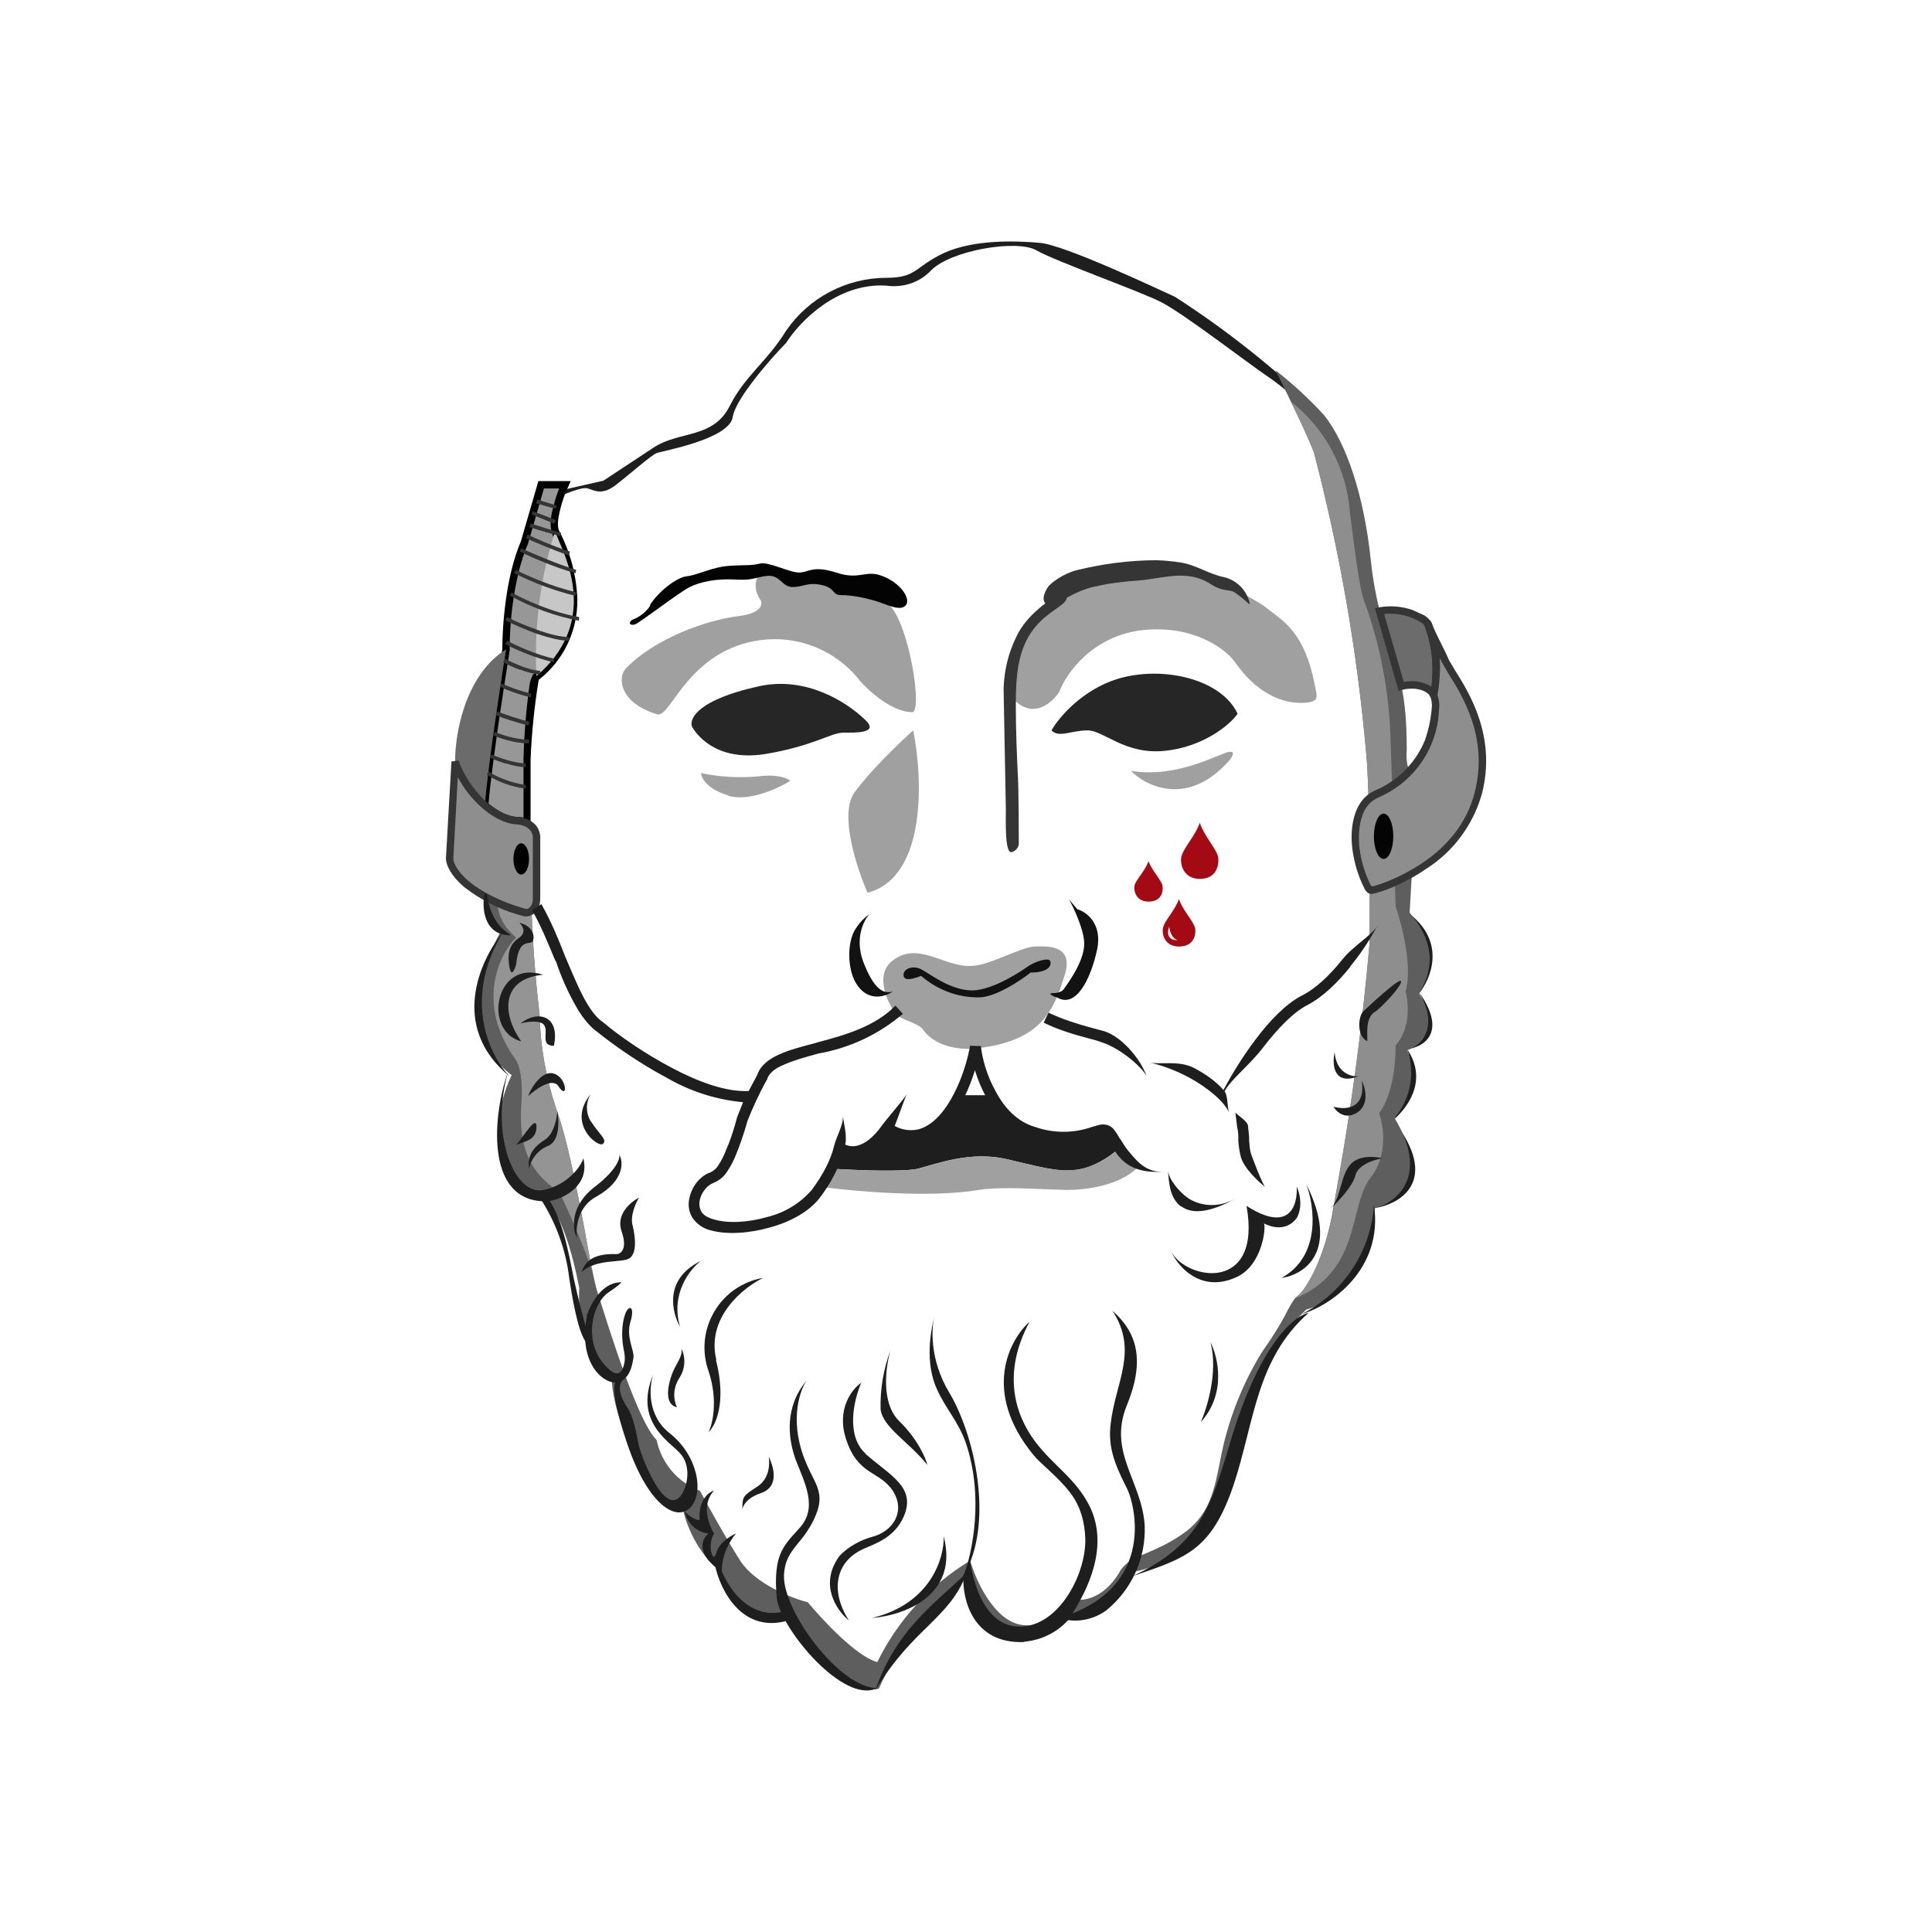<svg width="24" height="24" viewBox="0 0 24 24" fill="none" xmlns="http://www.w3.org/2000/svg">
<rect x="0" y="0" width="24" height="24" fill="#808080" stroke="none"/>
<g clip-path="url(#clip0_328_21455)">
<path d="M24 0H0V24H24V0Z" fill="white"/>
<path d="M6.734 6.048L6.439 8.369L6.181 10.483L6.019 11.171L6.038 11.226C6.038 11.171 6.038 11.12 6.047 11.088L6.065 10.982L6.601 11.213C6.613 11.674 6.647 12.134 6.702 12.592C6.721 12.883 6.744 13.317 6.91 13.774C7.048 14.152 7.164 14.762 7.261 15.274C7.321 15.606 7.376 15.897 7.422 16.059L7.441 16.109C7.579 16.548 7.921 17.66 8.156 17.886C8.179 18.039 8.318 18.371 8.696 18.519C8.788 18.685 9.01 19.095 9.194 19.386C9.379 19.677 9.831 19.848 10.034 19.903C10.214 20.12 10.639 20.577 10.902 20.642C10.976 20.429 11.318 19.88 12.051 19.386C12.12 19.631 12.351 20.139 12.697 20.185C13.044 20.231 13.256 19.986 13.32 19.862C13.427 19.894 13.694 19.875 13.902 19.538C13.921 19.497 13.994 19.4 14.147 19.331L14.239 19.289C14.373 19.234 14.539 19.169 14.742 19.012C15.033 18.791 15.088 18.495 15.157 18.135L15.171 18.071C15.231 17.794 15.416 17.152 15.674 16.797C15.85 16.548 15.942 16.382 15.998 16.271C16.048 16.179 16.076 16.128 16.117 16.096C16.215 16.026 16.459 15.648 16.565 14.988L16.611 14.702C16.773 13.728 16.925 12.809 17.013 11.729C17.013 11.139 17.013 9.832 16.971 9.352C16.861 8.09 16.645 6.84 16.325 5.614C16.247 5.42 16.044 4.996 15.864 4.645L15.739 4.608L14.525 3.713L13.293 3.223L12.753 3.039H12.227L11.71 3.191L11.304 3.473L10.953 3.519L10.588 3.556L10.034 3.851L9.739 4.202L9.37 4.663L9.167 4.959L9.019 5.236L8.557 5.448L8.207 5.573L7.976 5.697L7.667 5.951L7.344 6.048L7.058 6.094L6.827 6.131L6.734 6.048Z" fill="white"/>
<path d="M15.919 15.875C16.196 15.838 16.648 15.552 16.228 14.712C16.33 14.989 16.413 15.603 15.919 15.875ZM17.622 12.349C17.774 12.165 17.968 11.712 17.511 11.352C17.631 11.509 17.816 11.92 17.622 12.349ZM17.483 13.032C17.677 13.009 17.982 12.838 17.636 12.335C17.733 12.52 17.843 12.921 17.483 13.032ZM17.308 13.914C17.47 13.775 17.747 13.434 17.483 13.037C17.534 13.175 17.548 13.521 17.308 13.914ZM17.077 15.008C17.4 14.957 17.894 14.666 17.308 13.914C17.483 14.191 17.686 14.805 17.077 15.008ZM17.474 9.506C17.64 9.935 17.58 10.582 17.53 10.854H17.474C17.474 10.586 17.465 9.968 17.41 9.631C17.34 9.215 17.363 9.003 17.308 8.625C17.267 8.32 17.068 7.563 16.971 7.226C16.934 6.949 16.833 6.289 16.699 5.842C16.537 5.278 15.96 4.817 15.73 4.665C15.499 4.508 14.7 3.894 14.428 3.755C14.16 3.617 13.117 3.248 12.873 3.109C12.633 2.971 11.806 3.109 11.562 3.363C11.368 3.566 11.114 3.566 11.008 3.548C10.39 3.511 9.924 4.009 9.767 4.258C9.559 4.471 9.134 4.96 9.102 5.182C9.056 5.458 8.225 5.602 8.156 5.629C8.087 5.657 7.833 5.883 7.653 6.022C7.477 6.16 7.385 6.091 7.302 6.068C7.237 6.04 6.988 6.146 6.868 6.206L6.767 6.137L7.496 5.971L8.119 5.56C8.442 5.348 8.857 5.454 9.065 5.043C9.259 4.66 9.517 4.508 9.767 4.106C9.906 3.904 10.092 3.739 10.309 3.625C10.526 3.511 10.768 3.451 11.013 3.451C11.391 3.451 11.364 3.312 11.728 3.142C12.097 2.975 12.605 2.989 12.919 3.017C13.228 3.045 14.35 3.575 14.594 3.686C15.257 4.112 15.874 4.606 16.436 5.158C16.717 5.505 16.934 6.165 17.017 6.949C17.096 7.734 17.326 8.14 17.41 8.574C17.488 9.008 17.451 9.483 17.474 9.511V9.506Z" fill="#1E1E1E"/>
<path d="M11.469 12.796C11.654 13.041 12.014 13.045 12.171 13.018C12.942 12.921 13.094 12.542 13.223 12.122C13.361 11.707 12.955 11.758 12.845 11.758C12.669 11.771 12.277 11.998 12.074 11.998C11.737 12.025 11.4 11.675 11.077 11.942C10.892 12.09 10.994 12.381 11.077 12.515C11.109 12.671 11.382 12.681 11.469 12.792V12.796Z" fill="#A0A0A0"/>
<path d="M6.024 10.005C6.056 9.511 6.287 8.066 6.287 8.066C6.287 7.808 6.324 7.185 6.518 6.737L6.721 6.022H7.021C6.961 6.146 6.855 6.437 6.896 6.594L6.942 6.714C7.081 7.037 7.404 7.785 6.652 8.412C6.629 8.472 6.569 8.754 6.545 9.437V10.222C6.502 10.203 6.455 10.194 6.407 10.194C6.263 10.173 6.128 10.107 6.024 10.005Z" fill="#979797"/>
<path d="M6.688 5.976H7.089L7.061 6.041C7.029 6.101 6.992 6.202 6.964 6.308C6.937 6.415 6.918 6.516 6.941 6.585C7.083 6.852 7.162 7.147 7.172 7.448C7.174 7.64 7.132 7.83 7.049 8.003C6.966 8.176 6.844 8.327 6.692 8.445C6.638 8.774 6.604 9.105 6.591 9.438V10.301L6.526 10.268C6.488 10.251 6.447 10.242 6.406 10.241C6.249 10.219 6.104 10.148 5.991 10.037L5.972 10.024V10.001C6.024 9.428 6.101 8.859 6.203 8.293L6.231 8.122L6.24 8.062C6.24 7.799 6.277 7.176 6.471 6.724L6.688 5.976ZM6.286 8.067L6.332 8.071L6.323 8.136C6.285 8.376 6.248 8.616 6.212 8.856C6.152 9.271 6.088 9.733 6.069 9.982C6.189 10.084 6.314 10.139 6.411 10.148C6.443 10.148 6.471 10.148 6.503 10.158V9.438C6.51 9.121 6.537 8.805 6.581 8.491C6.591 8.445 6.604 8.413 6.614 8.399V8.385L6.623 8.381C6.767 8.272 6.885 8.131 6.965 7.969C7.045 7.808 7.086 7.629 7.084 7.448C7.08 7.153 6.969 6.895 6.9 6.733V6.728C6.877 6.682 6.858 6.636 6.854 6.608C6.826 6.516 6.844 6.396 6.877 6.285C6.895 6.207 6.923 6.128 6.946 6.068H6.757L6.558 6.756C6.369 7.195 6.328 7.808 6.332 8.067V8.076L6.286 8.071V8.067Z" fill="black"/>
<path d="M5.654 9.46C5.65 9.137 5.77 8.389 6.287 8.066C6.287 8.066 6.056 9.511 6.024 10.005C6.153 10.115 6.291 10.189 6.411 10.189C6.467 10.194 6.508 10.208 6.545 10.226V9.437V10.249C6.328 10.245 5.848 10.078 5.654 9.464V9.46Z" fill="#6B6B6B"/>
<path d="M6.047 11.089C6.024 11.2 6.024 11.458 6.208 11.592C5.992 11.989 5.719 12.893 6.356 13.355C6.167 13.752 5.973 14.61 6.707 14.878C6.799 14.878 7.021 15.104 7.196 15.999C7.178 16.267 7.233 16.867 7.602 17.149C7.602 17.324 7.699 17.832 8.101 18.45C8.156 18.538 8.308 18.713 8.479 18.713C8.498 18.866 8.627 19.239 8.899 19.475C9.038 19.807 9.148 20.172 9.748 20.112C9.832 20.19 9.91 20.287 9.993 20.389C10.233 20.689 10.501 21.021 10.916 20.98C11.004 20.776 11.253 20.315 11.521 20.112C11.793 19.913 11.959 19.65 12.01 19.539C12.028 19.756 12.148 20.209 12.471 20.31C12.794 20.412 13.108 20.218 13.224 20.112C13.413 20.14 13.838 20.056 14.008 19.539C14.283 19.496 14.543 19.39 14.77 19.23C15.121 18.977 15.185 18.713 15.287 18.316L15.388 17.929C15.462 17.573 15.73 16.733 16.228 16.267C16.45 16.221 16.93 15.912 17.082 15.007C17.345 14.938 17.765 14.615 17.322 13.886C17.433 13.77 17.618 13.438 17.484 13.046C17.641 12.99 17.885 12.769 17.636 12.349C17.627 12.349 17.636 12.33 17.65 12.303C17.715 12.183 17.922 11.809 17.511 11.338L17.539 10.849C17.585 10.576 17.65 9.93 17.484 9.506C17.472 9.443 17.469 9.38 17.475 9.316C17.475 9.132 17.47 8.841 17.419 8.569C17.383 8.403 17.337 8.24 17.281 8.08C17.188 7.784 17.078 7.438 17.027 6.944C16.944 6.16 16.727 5.504 16.445 5.153C16.26 4.953 16.06 4.768 15.845 4.6C16.025 4.96 16.242 5.412 16.321 5.615C16.642 6.841 16.86 8.091 16.971 9.353C17.018 9.833 17.018 11.139 17.013 11.73C16.917 12.825 16.768 13.914 16.565 14.993C16.459 15.649 16.215 16.027 16.118 16.101C16.076 16.129 16.049 16.184 15.998 16.272C15.942 16.387 15.85 16.549 15.675 16.798C15.422 17.21 15.247 17.666 15.158 18.141C15.088 18.496 15.033 18.787 14.742 19.018C14.539 19.17 14.373 19.235 14.239 19.295C14.208 19.307 14.177 19.319 14.147 19.332C13.995 19.396 13.916 19.498 13.902 19.539C13.695 19.877 13.427 19.895 13.321 19.863C13.256 19.987 13.044 20.232 12.698 20.186C12.351 20.14 12.121 19.632 12.052 19.387C11.554 19.688 11.154 20.125 10.898 20.647C10.639 20.578 10.215 20.121 10.035 19.904C9.832 19.853 9.379 19.673 9.195 19.387C9.01 19.096 8.784 18.686 8.696 18.52C8.56 18.468 8.439 18.383 8.345 18.273C8.251 18.162 8.186 18.029 8.156 17.887C7.925 17.661 7.579 16.549 7.441 16.11L7.422 16.055C7.376 15.898 7.321 15.607 7.261 15.27C7.164 14.763 7.048 14.153 6.91 13.775C6.782 13.394 6.712 12.995 6.702 12.593C6.648 12.135 6.614 11.675 6.601 11.213L6.065 10.983L6.047 11.089Z" fill="#5E5E5E"/>
<path d="M6.895 6.598C6.711 7.18 6.633 7.789 6.664 8.398C7.394 7.775 7.08 7.032 6.941 6.714L6.895 6.598Z" fill="#C7C7C7"/>
<path d="M6.203 11.044C6.157 11.187 6.157 11.441 6.411 11.644C6.199 11.861 5.903 12.47 6.411 13.171C6.443 13.218 6.503 13.384 6.476 13.721C6.452 14.136 6.503 14.519 6.951 14.81C7.043 15.004 7.242 15.452 7.366 15.816C7.329 15.664 7.297 15.479 7.26 15.276C7.163 14.768 7.048 14.155 6.909 13.776C6.781 13.395 6.711 12.997 6.702 12.595C6.647 12.136 6.613 11.676 6.6 11.215L6.203 11.044Z" fill="#949494"/>
<path d="M16.089 16.129C16.643 15.898 16.754 15.459 16.846 15.09C16.892 14.905 16.939 14.739 17.026 14.629C17.243 14.361 17.188 13.982 17.132 13.83C17.308 13.595 17.34 13.17 17.336 12.99C17.529 12.769 17.497 12.45 17.46 12.316C17.552 12.016 17.414 11.486 17.336 11.255C17.322 10.724 17.289 9.547 17.271 9.099C17.248 8.574 17.15 8.055 16.98 7.558C16.916 7.392 16.892 7.346 16.768 6.358C16.748 6.092 16.673 5.833 16.547 5.598C16.422 5.363 16.249 5.156 16.039 4.992C16.159 5.241 16.269 5.481 16.32 5.615C16.642 6.84 16.86 8.091 16.971 9.353C17.017 9.833 17.017 11.139 17.012 11.73C16.924 12.726 16.792 13.718 16.616 14.703L16.569 14.993C16.459 15.649 16.214 16.027 16.117 16.101C16.107 16.109 16.098 16.118 16.089 16.129Z" fill="#8E8E8E"/>
<path d="M17.133 7.592L17.405 8.529C17.484 8.506 17.673 8.482 17.784 8.598L17.811 8.639C17.811 8.639 17.913 8.192 17.742 7.758C17.71 7.675 17.405 7.532 17.133 7.592Z" fill="#6C6C6C"/>
<path fill-rule="evenodd" clip-rule="evenodd" d="M17.194 7.628L17.439 8.473C17.48 8.463 17.531 8.459 17.591 8.463C17.651 8.473 17.725 8.491 17.785 8.533L17.794 8.357C17.8 8.152 17.764 7.948 17.688 7.757C17.635 7.717 17.575 7.686 17.512 7.665C17.42 7.633 17.305 7.614 17.189 7.628H17.194ZM17.859 8.648V8.643C17.864 8.619 17.869 8.594 17.872 8.569C17.909 8.289 17.879 8.005 17.785 7.739C17.777 7.721 17.766 7.706 17.752 7.693C17.736 7.675 17.717 7.66 17.697 7.646L17.545 7.577C17.411 7.531 17.268 7.52 17.129 7.545L17.079 7.554L17.374 8.583L17.42 8.569C17.452 8.56 17.512 8.551 17.582 8.556C17.646 8.565 17.706 8.583 17.752 8.629L17.771 8.657L17.826 8.782L17.859 8.648Z" fill="#353535"/>
<path d="M17.811 8.638C17.871 8.777 17.792 9.072 17.741 9.211C17.695 9.349 17.511 9.677 17.105 9.857C16.606 10.078 16.929 11.057 17.04 11.057C17.225 11.015 18.148 10.697 18.365 9.857C18.544 9.155 18.208 8.62 18.037 8.347C18.009 8.306 17.982 8.263 17.959 8.218L17.922 8.14C17.852 8.001 17.774 7.844 17.741 7.757C17.912 8.191 17.811 8.634 17.811 8.638Z" fill="#8E8E8E"/>
<path d="M17.7 7.777L17.696 7.768L17.765 7.708L17.784 7.74C17.816 7.823 17.894 7.98 17.963 8.118L18 8.201L18.074 8.326C18.245 8.598 18.596 9.148 18.407 9.868C18.297 10.251 18.051 10.582 17.714 10.795C17.433 10.989 17.147 11.086 17.05 11.104H17.04C17.02 11.105 17.001 11.099 16.985 11.086C16.972 11.073 16.962 11.06 16.953 11.044C16.874 10.89 16.823 10.723 16.8 10.55C16.782 10.412 16.787 10.26 16.828 10.126C16.869 9.992 16.948 9.877 17.087 9.817C17.364 9.699 17.585 9.477 17.7 9.198C17.749 9.06 17.778 8.915 17.788 8.769C17.788 8.723 17.779 8.686 17.77 8.658L17.76 8.644L17.765 8.631C17.765 8.631 17.866 8.192 17.7 7.777ZM17.885 8.164C17.899 8.395 17.866 8.58 17.857 8.635C17.871 8.677 17.88 8.723 17.88 8.769L17.866 8.935C17.837 9.147 17.754 9.347 17.624 9.517C17.495 9.686 17.324 9.82 17.128 9.904C17.017 9.951 16.948 10.043 16.916 10.154C16.879 10.269 16.874 10.403 16.888 10.537C16.909 10.696 16.955 10.85 17.026 10.994L17.045 11.012C17.147 10.989 17.405 10.897 17.668 10.721C17.945 10.537 18.217 10.251 18.319 9.844C18.494 9.166 18.166 8.644 17.996 8.372L17.917 8.238L17.88 8.164H17.885Z" fill="#353535"/>
<path d="M17.187 10.67C17.254 10.67 17.308 10.544 17.308 10.388C17.308 10.233 17.254 10.107 17.187 10.107C17.121 10.107 17.067 10.233 17.067 10.388C17.067 10.544 17.121 10.67 17.187 10.67Z" fill="#040404"/>
<path d="M5.584 10.67L5.654 9.465C5.801 9.871 6.152 10.181 6.411 10.194C6.614 10.204 6.664 10.333 6.664 10.402V11.159C6.664 11.302 6.572 11.344 6.531 11.344C5.792 11.127 5.594 10.804 5.584 10.67Z" fill="#8E8E8E"/>
<path d="M5.608 9.46L5.696 9.446C5.765 9.644 5.89 9.815 6.019 9.94C6.158 10.069 6.296 10.138 6.411 10.148C6.527 10.152 6.601 10.194 6.651 10.245C6.698 10.3 6.711 10.36 6.711 10.401V11.158C6.711 11.241 6.688 11.297 6.647 11.338C6.615 11.368 6.574 11.384 6.531 11.384H6.518C6.24 11.316 5.98 11.188 5.756 11.011C5.608 10.881 5.544 10.757 5.539 10.669L5.608 9.46ZM5.687 9.654L5.631 10.669C5.631 10.715 5.678 10.822 5.816 10.941C5.954 11.057 6.176 11.191 6.536 11.292C6.55 11.292 6.568 11.288 6.582 11.269C6.601 11.251 6.619 11.223 6.619 11.158V10.401C6.618 10.367 6.605 10.335 6.582 10.309C6.554 10.277 6.499 10.245 6.407 10.24C6.268 10.231 6.102 10.143 5.959 10.009C5.858 9.917 5.761 9.792 5.687 9.654Z" fill="#353535"/>
<path d="M6.475 10.864C6.529 10.864 6.572 10.777 6.572 10.67C6.572 10.563 6.529 10.476 6.475 10.476C6.422 10.476 6.378 10.563 6.378 10.67C6.378 10.777 6.422 10.864 6.475 10.864Z" fill="black"/>
<path d="M6.904 6.322L6.66 6.252L6.674 6.206L6.914 6.28L6.904 6.326V6.322ZM6.886 6.506L6.604 6.391L6.618 6.349L6.904 6.46L6.886 6.506ZM6.96 6.659C6.831 6.626 6.703 6.589 6.577 6.548L6.591 6.502C6.678 6.529 6.872 6.594 6.969 6.617L6.96 6.663V6.659ZM7.066 6.899C6.835 6.82 6.618 6.723 6.535 6.686L6.554 6.64C6.637 6.682 6.854 6.779 7.08 6.852L7.066 6.899ZM7.149 7.12C6.909 7.056 6.586 6.917 6.457 6.852L6.475 6.811C6.604 6.871 6.923 7.009 7.158 7.079L7.149 7.125V7.12ZM7.149 7.402C6.885 7.337 6.63 7.242 6.387 7.12L6.406 7.079C6.531 7.143 6.858 7.291 7.158 7.356L7.149 7.402ZM7.191 7.711C6.89 7.652 6.6 7.546 6.332 7.397L6.355 7.36C6.494 7.439 6.854 7.609 7.195 7.665L7.191 7.711ZM6.655 7.868C6.526 7.821 6.4 7.767 6.277 7.706L6.3 7.665C6.383 7.711 6.526 7.771 6.669 7.822C6.817 7.877 6.969 7.914 7.071 7.914V7.96C6.96 7.96 6.803 7.919 6.655 7.868ZM6.877 8.228C6.669 8.176 6.467 8.1 6.277 8.002L6.3 7.96C6.406 8.016 6.674 8.14 6.886 8.182L6.877 8.228ZM6.457 8.32C6.386 8.293 6.316 8.262 6.249 8.228L6.272 8.182C6.318 8.209 6.392 8.242 6.471 8.274C6.554 8.306 6.641 8.329 6.71 8.334L6.706 8.38C6.62 8.37 6.537 8.348 6.457 8.316V8.32ZM6.595 8.662C6.438 8.629 6.272 8.56 6.212 8.532L6.231 8.491C6.291 8.519 6.452 8.583 6.6 8.616L6.595 8.662ZM6.567 9.012C6.457 8.989 6.244 8.92 6.157 8.883L6.175 8.837C6.267 8.874 6.471 8.943 6.577 8.966L6.567 9.012ZM6.567 9.234C6.392 9.234 6.203 9.169 6.129 9.137L6.147 9.091C6.217 9.123 6.401 9.188 6.572 9.188V9.234H6.567ZM6.291 9.488C6.221 9.467 6.154 9.443 6.087 9.414L6.106 9.372C6.152 9.391 6.221 9.419 6.3 9.442C6.378 9.465 6.466 9.483 6.531 9.483V9.529C6.457 9.529 6.369 9.511 6.286 9.483L6.291 9.488ZM6.531 9.797C6.358 9.776 6.192 9.716 6.046 9.622L6.069 9.585C6.134 9.631 6.323 9.723 6.531 9.751V9.797Z" fill="#353535"/>
<path d="M8.183 8.879C7.694 8.74 7.666 8.417 7.777 8.302C8.141 7.923 8.792 7.702 9.157 7.656C9.447 7.623 9.475 7.517 9.452 7.462C9.323 7.273 9.415 7.134 9.48 7.083L10.278 7.222L11.049 7.517C11.298 7.767 11.464 8.847 11.331 8.847C11.095 8.847 10.809 8.602 10.684 8.459C10.541 8.274 10.352 8.13 10.136 8.041C9.92 7.952 9.684 7.921 9.452 7.951C8.575 8.067 8.344 8.874 8.183 8.874V8.879ZM12.521 8.597C12.78 8.976 13.052 8.754 13.158 8.597C13.241 8.367 13.573 7.896 14.197 7.827C14.824 7.762 15.217 8.057 15.337 8.219C15.655 8.68 16.02 8.754 16.241 8.727C16.389 8.708 16.361 8.648 16.334 8.514C16.209 7.859 15.941 7.716 15.766 7.577C15.581 7.42 15.148 7.24 14.903 7.125C14.658 7.014 13.684 7.185 13.412 7.31C13.145 7.434 12.844 7.743 12.738 7.854C12.632 7.965 12.563 8.302 12.521 8.413C12.489 8.505 12.507 8.574 12.521 8.597ZM10.777 11.09C11.515 10.896 11.464 9.663 11.344 9.073C11.183 9.216 10.809 9.576 10.615 9.843C10.421 10.111 10.643 10.785 10.777 11.09Z" fill="#A0A0A0"/>
<path d="M10.722 11.943C10.616 11.652 10.731 11.426 10.805 11.352C10.726 11.408 10.666 11.477 10.629 11.537C10.519 11.703 10.528 12.035 10.629 12.206C10.768 12.446 10.985 12.39 11.091 12.317C10.98 12.349 10.86 12.303 10.722 11.943ZM13.385 11.297L13.279 11.172C13.339 11.278 13.459 11.537 13.468 11.703C13.482 11.915 13.283 12.192 13.223 12.275C13.173 12.363 13.039 12.321 13.048 12.349C13.062 12.367 13.108 12.386 13.131 12.39C13.362 12.529 13.546 12.178 13.63 11.791C13.694 11.472 13.496 11.329 13.389 11.297H13.385ZM11.225 12.123C11.239 12.206 11.4 12.137 11.442 12.123C11.659 12.307 11.903 12.39 12.157 12.39C12.365 12.39 12.674 12.183 12.803 12.081C13.034 12.081 13.062 11.989 13.048 11.943C13.034 11.887 12.863 11.943 12.78 11.998C12.72 12.04 12.346 12.303 12.074 12.303C11.806 12.303 11.548 12.095 11.442 12.04C11.331 11.985 11.211 12.04 11.225 12.123Z" fill="#121212"/>
<path d="M14.645 11.758C14.478 11.758 14.432 11.619 14.446 11.536C14.456 11.444 14.599 11.31 14.645 11.167C14.691 11.31 14.829 11.444 14.848 11.536C14.857 11.624 14.825 11.758 14.645 11.758Z" fill="#A40A14"/>
<path d="M14.525 11.51C14.525 11.551 14.557 11.666 14.631 11.676C14.58 11.69 14.47 11.653 14.525 11.51Z" fill="white"/>
<path d="M14.267 11.2C14.124 11.2 14.082 11.084 14.092 11.006C14.105 10.932 14.23 10.816 14.267 10.696C14.309 10.816 14.428 10.932 14.442 11.006C14.452 11.084 14.424 11.2 14.267 11.2ZM14.904 10.918C14.715 10.918 14.659 10.757 14.673 10.655C14.687 10.549 14.848 10.387 14.904 10.221C14.959 10.387 15.116 10.549 15.134 10.655C15.144 10.757 15.107 10.918 14.904 10.918Z" fill="#A40A14"/>
<path d="M12.564 10.586C12.628 10.572 12.656 10.512 12.656 10.485C12.656 10.415 12.656 9.774 12.642 9.589C12.633 9.405 12.619 9.059 12.619 8.791C12.619 8.528 12.619 8.219 12.753 7.951C12.891 7.688 13.076 7.605 13.2 7.503C13.293 7.425 13.238 7.379 13.2 7.365C13.062 7.429 12.748 7.632 12.619 7.923C12.524 8.121 12.473 8.336 12.467 8.556L12.495 10.051C12.495 10.18 12.48 10.6 12.564 10.586Z" fill="#353535"/>
<path d="M8.599 9.032C8.562 8.963 8.599 8.709 9.43 8.524C10.011 8.399 10.51 8.713 10.75 8.944C10.93 9.115 10.607 9.101 10.482 9.101C10.316 9.101 10.113 9.267 9.494 9.369C8.871 9.461 8.641 9.101 8.599 9.032ZM13.888 8.432C13.445 8.566 13.15 8.916 13.062 9.073C13.154 9.17 13.307 9.073 13.51 9.073C13.713 9.073 13.971 9.378 14.47 9.327C14.941 9.281 15.282 9.004 15.374 8.866C15.171 8.432 14.442 8.266 13.888 8.432Z" fill="#262626"/>
<path d="M9.046 9.885C9.304 9.963 9.669 9.793 9.817 9.7C9.784 9.668 9.66 9.613 9.411 9.645C9.176 9.666 8.94 9.652 8.709 9.603C8.709 9.663 8.787 9.806 9.046 9.88V9.885ZM15.267 9.451C14.76 10.023 14.243 9.774 14.049 9.576C14.63 9.673 15.157 9.354 15.267 9.34C15.355 9.326 15.304 9.41 15.267 9.451Z" fill="#A0A0A0"/>
<path d="M8.078 7.523C7.999 7.643 7.893 7.684 7.847 7.703C7.801 7.744 7.829 7.772 7.884 7.758C7.939 7.744 8.424 7.366 8.562 7.296C8.696 7.227 8.899 7.186 9.13 7.199C9.361 7.213 9.37 7.172 9.536 7.153C9.698 7.144 9.712 7.292 9.845 7.292C9.984 7.292 10.035 7.227 10.215 7.269C10.386 7.31 10.33 7.393 10.455 7.393C10.575 7.393 10.723 7.421 10.87 7.463C11.022 7.509 11.184 7.601 11.253 7.518C11.318 7.435 11.184 7.241 10.967 7.158C10.75 7.07 10.685 7.213 10.386 7.112C10.09 7.019 10.049 7.112 9.924 7.112C9.804 7.112 9.545 6.973 9.439 7.001C9.333 7.029 9.278 7.015 9.061 7.029C8.844 7.043 8.669 7.144 8.535 7.158C8.396 7.172 8.165 7.366 8.073 7.518L8.078 7.523Z" fill="#030303"/>
<path d="M13.108 7.522C13.32 7.36 13.546 7.291 13.629 7.282C13.754 7.249 13.943 7.226 14.132 7.212C14.446 7.189 14.741 7.065 15.037 7.254C15.212 7.365 15.268 7.309 15.346 7.365C15.485 7.462 15.512 7.512 15.526 7.503C15.511 7.424 15.473 7.351 15.417 7.292C15.362 7.233 15.29 7.191 15.212 7.171C15.018 7.134 14.866 7.019 14.659 6.986C14.56 6.972 14.462 6.962 14.363 6.959C14.03 6.961 13.699 7.003 13.375 7.083C13.2 7.129 13.066 7.236 13.025 7.282C12.872 7.503 13.048 7.559 13.103 7.517L13.108 7.522Z" fill="#353535"/>
<path d="M10.339 14.519C10.639 14.537 11.216 14.56 11.4 14.519L11.548 14.477C11.793 14.408 12.134 14.311 12.522 14.403L12.637 14.431C13.03 14.523 13.205 14.57 13.441 14.519C13.644 14.473 13.824 14.334 13.897 14.27L13.768 14.057L13.713 14.039C13.685 14.039 13.51 14.103 13.505 14.103C13.367 14.14 13.159 14.172 12.845 14.08C12.727 14.041 12.619 13.979 12.525 13.897C12.432 13.815 12.355 13.716 12.3 13.605H11.931C11.885 13.707 11.825 13.799 11.76 13.877C11.668 13.988 11.557 14.076 11.428 14.108C11.308 14.14 11.17 14.122 11.022 14.034H11.017C10.893 14.21 10.773 14.288 10.667 14.311C10.593 14.33 10.477 14.288 10.427 14.265L10.422 14.325C10.404 14.39 10.376 14.454 10.344 14.519H10.339Z" fill="#1E1E1E"/>
<path d="M11.401 14.519C11.216 14.56 10.639 14.537 10.339 14.519C10.302 14.597 10.259 14.673 10.21 14.745C10.625 14.8 11.549 14.883 12.158 14.782C12.388 14.745 12.73 14.763 12.988 14.773L13.252 14.782C13.464 14.782 13.921 14.74 14.161 14.473C14.051 14.44 13.957 14.367 13.898 14.269C13.824 14.339 13.644 14.473 13.441 14.519C13.21 14.565 13.025 14.523 12.638 14.431L12.522 14.403C12.135 14.311 11.793 14.408 11.553 14.477L11.401 14.519Z" fill="#A0A0A0"/>
<path d="M6.628 11.647C6.628 11.522 6.508 11.476 6.452 11.462C6.489 11.499 6.545 11.578 6.452 11.647C6.328 11.73 6.3 11.841 6.328 12.011C6.351 12.145 6.392 12.048 6.411 11.984C6.452 11.578 6.628 11.799 6.628 11.647Z" fill="#1E1E1E"/>
<path d="M6.748 12.109C6.148 11.911 5.995 12.811 6.475 12.936C6.217 12.571 6.244 12.151 6.748 12.109Z" fill="#1E1E1E"/>
<path d="M6.881 12.991C6.96 12.613 6.678 12.543 6.466 12.714C6.545 12.691 6.72 12.668 6.761 12.737C6.817 12.825 6.706 12.991 6.881 12.991ZM6.554 13.623C6.651 13.531 6.863 13.379 6.937 13.494C7.057 13.679 7.048 13.388 6.881 13.337C6.743 13.291 6.604 13.494 6.558 13.623H6.554ZM7.338 13.928C7.307 13.877 7.291 13.819 7.291 13.759C7.291 13.7 7.307 13.642 7.338 13.591C7.034 13.96 7.435 14.265 7.491 14.209C7.546 14.154 7.449 14.099 7.343 13.933L7.338 13.928ZM6.411 14.223C6.517 14.177 6.664 14.168 6.664 13.997C6.664 13.84 6.498 14.131 6.411 14.223ZM6.803 14.237C6.745 14.261 6.694 14.299 6.654 14.348C6.614 14.396 6.586 14.453 6.572 14.514C6.545 14.348 6.641 14.237 6.775 14.154C6.881 14.085 6.918 13.891 6.923 13.803C6.946 13.923 6.955 14.182 6.803 14.237Z" fill="#1E1E1E"/>
<path d="M6.775 14.923C6.005 14.923 6.129 13.806 6.314 13.308C6.083 14.083 6.383 14.836 6.734 14.785C7.015 14.739 7.209 14.517 7.246 14.388C7.338 14.748 6.951 14.923 6.775 14.923ZM6.342 11.619C6.005 11.619 5.986 11.273 6.018 11.102H6.046C6.111 11.536 6.342 11.591 6.342 11.619ZM7.412 14.863C7.758 14.665 7.745 14.434 7.694 14.346C7.703 14.393 7.657 14.531 7.412 14.725C7.075 14.97 7.108 15.265 7.168 15.385C7.149 15.26 7.172 14.988 7.412 14.863ZM7.666 15.579C7.329 15.565 7.26 15.703 7.223 15.805C7.398 15.634 7.722 15.69 7.814 15.634C7.911 15.579 7.897 15.385 7.86 15.228C7.823 15.108 7.897 14.946 7.938 14.877C7.832 14.933 7.648 15.085 7.722 15.297C7.814 15.565 7.666 15.579 7.666 15.579ZM7.292 16.349C7.182 16.899 7.463 17.176 7.652 17.176C7.828 17.148 7.855 16.95 7.869 16.866C7.883 16.783 7.777 16.613 7.828 16.433C7.874 16.285 7.846 16.248 7.828 16.248C7.763 16.248 7.694 16.502 7.749 16.77C7.768 16.852 7.763 16.917 7.749 16.963C7.698 17.139 7.588 17.042 7.505 16.949C7.242 16.649 7.362 16.188 7.56 16.054C7.745 15.93 7.726 15.916 7.698 15.93C7.468 15.939 7.329 16.216 7.288 16.345L7.292 16.349ZM8.451 16.488C8.345 16.303 8.243 15.888 8.709 15.662C8.571 15.763 8.322 16.077 8.451 16.492V16.488Z" fill="#1E1E1E"/>
<path d="M8.318 17.803C8.036 17.582 8.064 17.227 8.114 17.074C7.87 17.665 8.318 17.905 8.451 18.057C8.59 18.209 8.544 18.473 8.451 18.588C8.244 18.833 7.953 18.066 7.93 17.928C7.898 17.771 7.87 17.605 7.791 17.48C7.658 17.282 7.699 17.176 7.736 17.148H7.667C7.621 17.157 7.584 17.323 7.791 17.933C8.045 18.685 8.396 18.911 8.576 18.727C8.751 18.542 8.668 18.08 8.318 17.803ZM8.899 16.894C8.77 16.368 9.231 15.994 9.481 15.874C9.354 15.896 9.235 15.945 9.129 16.017C9.024 16.09 8.936 16.185 8.872 16.296C8.807 16.406 8.767 16.529 8.755 16.656C8.743 16.784 8.759 16.912 8.802 17.033C8.922 17.393 8.853 17.688 8.802 17.79C8.89 17.711 9.028 17.42 8.894 16.894H8.899Z" fill="#1E1E1E"/>
<path d="M8.802 19.05C8.729 19.043 8.661 19.011 8.608 18.961C8.555 18.911 8.519 18.845 8.506 18.773C8.58 18.861 8.663 18.884 8.691 18.884C8.673 18.635 8.802 18.538 8.871 18.515C8.709 18.686 8.802 18.944 8.871 19.05C8.779 19.189 8.857 19.443 8.899 19.29C8.931 19.166 9.074 19.078 9.143 19.05C8.991 19.23 8.959 19.443 8.968 19.526C8.631 19.304 8.719 19.115 8.802 19.05ZM10.03 18.21C9.799 17.703 9.919 17.301 10.02 17.149C9.743 17.481 9.789 17.864 9.882 18.127C9.997 18.423 10.163 18.727 9.933 18.981C9.794 19.134 9.683 19.239 9.651 19.47C9.633 19.6 9.637 19.738 9.651 19.863C9.706 20.241 10.482 21.178 10.897 20.97C10.426 20.97 9.72 20.006 9.739 19.567C9.748 19.378 9.822 19.281 9.933 19.147C10.053 19.004 10.117 18.875 10.154 18.769C10.233 18.533 10.117 18.413 10.03 18.21ZM8.437 17.121C8.473 17.067 8.495 17.005 8.5 16.94C8.505 16.875 8.493 16.811 8.465 16.752C8.483 16.826 8.423 16.913 8.382 16.992C8.317 17.117 8.22 17.44 8.409 17.481C8.383 17.424 8.372 17.36 8.377 17.297C8.382 17.235 8.403 17.174 8.437 17.121ZM6.25 11.578C5.963 11.92 5.58 12.755 6.328 13.369C6.088 13.12 5.737 12.418 6.25 11.578ZM7.071 15.875C7.028 15.519 6.903 15.178 6.706 14.878L6.776 14.85C6.979 15.076 7.071 15.594 7.126 15.875C7.173 16.097 7.251 16.396 7.288 16.521V16.687C7.246 16.627 7.168 16.517 7.071 15.875Z" fill="#1E1E1E"/>
<path d="M9.789 20.131C9.217 20.297 8.949 19.752 8.885 19.457H8.94C9.176 20.052 9.568 20.075 9.739 20.015L9.789 20.131ZM9.222 18.755C9.222 18.589 9.226 18.585 9.411 18.465C9.563 18.363 9.563 18.178 9.549 18.095C9.6 18.197 9.697 18.465 9.452 18.548C9.277 18.608 9.226 18.705 9.222 18.755ZM10.754 18.058C10.5 17.832 10.611 17.375 10.699 17.177C10.583 17.255 10.389 17.505 10.509 17.874C10.657 18.335 10.925 18.266 11.091 18.52C11.252 18.769 11.1 19.023 10.832 19.092C10.616 19.152 10.472 19.277 10.426 19.332C10.168 19.688 10.399 20.011 10.546 20.131C10.316 19.775 10.362 19.392 10.749 19.231C10.925 19.157 11.119 19.078 11.225 18.843C11.386 18.474 11.063 18.335 10.749 18.058H10.754ZM10.874 20.998C11.345 20.214 11.792 20.117 12.009 19.54C11.575 19.946 11.123 20.269 10.874 20.998ZM11.169 17.652C10.939 17.426 11.003 16.969 11.063 16.771C10.975 17.007 10.932 17.257 10.939 17.509C10.971 17.735 11.28 17.902 11.52 18.197C11.497 18.105 11.396 17.874 11.169 17.652Z" fill="#1E1E1E"/>
<path d="M11.613 16.331C11.566 16.493 11.548 16.895 11.793 17.301C12.102 17.817 12.36 18.911 11.968 19.581C12.079 19.29 12.226 18.593 11.996 17.919C11.908 17.665 11.742 17.49 11.64 17.259C11.548 17.061 11.502 16.751 11.613 16.331Z" fill="#1E1E1E"/>
<path d="M12.725 20.398C12.079 20.425 11.95 19.858 11.968 19.567L12.051 19.401C12.153 19.996 12.397 20.185 12.619 20.204C13.126 20.25 13.491 19.576 13.482 19.119C13.477 18.912 13.422 18.709 13.297 18.547C13.149 18.349 12.928 18.187 12.836 18.072C12.194 17.287 12.54 16.641 12.79 16.419C12.448 17.052 12.605 17.564 12.854 17.901C13.08 18.205 13.362 18.362 13.537 18.713C13.768 19.188 13.546 19.719 13.265 20.13C13.124 20.282 12.931 20.376 12.725 20.393V20.398Z" fill="#1E1E1E"/>
<path d="M13.819 16.282C14.133 16.559 14.225 16.91 13.994 17.468C13.763 18.045 14.188 18.405 14.22 18.954C14.227 19.155 14.188 19.355 14.104 19.537C14.021 19.72 13.896 19.881 13.74 20.007C13.519 20.164 13.283 20.145 13.159 20.099C14.405 19.725 14.082 18.631 13.994 18.479C13.823 18.147 13.768 17.948 13.796 17.694C13.856 17.164 14.146 16.785 13.819 16.282ZM10.832 20.099C11.211 20.071 11.917 19.831 11.723 19.084C11.732 19.347 11.566 19.924 10.832 20.099Z" fill="#1E1E1E"/>
<path d="M15.291 17.887C15.642 16.72 16.066 16.346 16.256 16.309C15.6 16.886 15.582 17.675 15.323 18.45C15.046 19.263 14.732 19.355 14.063 19.581C14.912 19.194 15.051 18.69 15.291 17.887ZM15.037 16.674C15.129 16.854 15.24 17.306 14.917 17.666C14.995 17.486 15.134 17.043 15.037 16.674ZM16.172 16.323C16.528 16.221 17.188 15.769 17.068 14.966C17.049 15.25 16.957 15.525 16.8 15.763C16.643 16.001 16.427 16.194 16.172 16.323ZM15.485 14.98C15.678 16.064 14.742 15.903 14.552 15.552C14.635 15.737 14.912 16.055 15.337 15.875C15.688 15.737 15.729 15.229 15.701 15.201C15.674 15.174 15.932 15.358 16.108 15.132C16.14 15.081 16.191 14.929 16.108 14.74C16.122 14.966 16.025 15.326 15.485 14.98ZM16.837 14.601C16.805 14.735 16.625 14.924 16.537 15.007C16.662 14.869 16.648 14.601 16.782 14.458C16.888 14.347 17.086 14.366 17.174 14.389C17.077 14.403 16.869 14.467 16.837 14.601ZM17.077 12.57C16.957 12.653 16.989 12.847 16.985 12.935C16.846 12.866 16.878 12.626 16.929 12.57C16.985 12.515 17.405 12.123 17.405 12.192C17.405 12.261 17.16 12.515 17.082 12.57H17.077ZM16.916 13.424C16.971 13.784 16.703 13.789 16.565 13.747C16.602 13.812 16.712 13.918 16.865 13.817C17.012 13.715 16.962 13.512 16.916 13.424ZM16.579 13.073C16.546 13.226 16.565 13.489 16.878 13.369C16.786 13.378 16.602 13.332 16.579 13.073ZM6.9 11.938C6.808 11.717 6.716 11.491 6.609 11.306L6.725 11.232C6.84 11.431 6.937 11.666 7.025 11.892L7.112 12.095C7.172 12.233 7.232 12.367 7.297 12.473C7.362 12.58 7.426 12.658 7.5 12.704V12.709H7.505C7.689 12.866 8.008 13.087 8.349 13.267C8.682 13.443 9.023 13.567 9.3 13.553L9.406 13.355C9.448 13.23 9.559 13.152 9.683 13.097C9.808 13.041 9.965 13 10.126 12.958L10.154 12.949C10.505 12.857 10.879 12.746 11.123 12.492L11.216 12.594C10.917 12.849 10.555 13.019 10.168 13.087C10.002 13.133 9.849 13.175 9.739 13.226C9.614 13.277 9.554 13.337 9.531 13.401V13.41L9.522 13.42C9.433 13.582 9.354 13.75 9.286 13.923L9.259 14.015C9.231 14.107 9.189 14.232 9.143 14.343C9.114 14.418 9.077 14.489 9.032 14.555C8.993 14.617 8.935 14.665 8.866 14.693C8.822 14.71 8.784 14.739 8.756 14.777C8.723 14.817 8.701 14.864 8.691 14.915C8.682 14.966 8.691 15.012 8.714 15.053C8.732 15.086 8.779 15.123 8.862 15.146C9.037 15.201 9.291 15.187 9.531 15.118C9.746 15.066 9.94 14.948 10.085 14.781C10.223 14.592 10.32 14.412 10.362 14.232C10.389 14.121 10.486 13.96 10.468 13.858C10.486 13.969 10.523 14.107 10.5 14.218C10.537 14.237 10.592 14.246 10.648 14.232C10.731 14.213 10.842 14.144 10.962 13.973C10.989 13.932 11.239 13.641 11.266 13.59C11.248 13.618 11.128 13.96 11.114 13.987C11.204 14.037 11.309 14.052 11.409 14.029C11.515 14.001 11.613 13.927 11.7 13.821C11.876 13.604 12 13.272 12.051 12.99L12.185 12.995C12.199 13.133 12.254 13.355 12.369 13.558C12.476 13.761 12.637 13.937 12.863 14.001C13.089 14.079 13.334 14.079 13.56 14.001L13.574 13.997L13.657 13.973C13.686 13.967 13.716 13.967 13.745 13.973C13.777 13.978 13.805 13.997 13.828 14.02C13.86 14.057 13.888 14.103 13.911 14.144L13.92 14.154C13.948 14.2 13.976 14.246 14.012 14.292C14.082 14.366 14.206 14.569 14.446 14.555C14.169 14.573 14.017 14.495 13.915 14.384C13.869 14.333 13.832 14.274 13.805 14.227V14.218C13.772 14.172 13.759 14.14 13.731 14.117C13.727 14.112 13.722 14.109 13.717 14.107C13.705 14.105 13.692 14.105 13.68 14.107L13.616 14.126L13.597 14.13L13.519 14.158C13.366 14.195 13.149 14.227 12.826 14.135C12.559 14.057 12.369 13.844 12.249 13.627C12.192 13.521 12.146 13.41 12.111 13.295C12.042 13.517 11.94 13.743 11.802 13.909C11.705 14.029 11.585 14.126 11.442 14.163C11.304 14.195 11.158 14.174 11.036 14.103C10.952 14.229 10.826 14.322 10.68 14.366C10.61 14.383 10.536 14.378 10.468 14.352C10.404 14.536 10.312 14.709 10.195 14.864C10.066 15.044 9.822 15.178 9.568 15.247C9.309 15.321 9.032 15.34 8.829 15.284C8.735 15.262 8.652 15.204 8.599 15.123C8.558 15.053 8.545 14.971 8.562 14.892C8.576 14.818 8.608 14.749 8.654 14.689C8.7 14.633 8.756 14.587 8.825 14.564C8.867 14.544 8.903 14.512 8.926 14.472C8.964 14.414 8.995 14.352 9.019 14.287C9.065 14.186 9.102 14.07 9.129 13.978L9.157 13.877L9.231 13.692C8.899 13.661 8.578 13.559 8.289 13.392C7.939 13.207 7.616 12.976 7.426 12.824C7.334 12.76 7.251 12.658 7.182 12.547C7.068 12.355 6.975 12.15 6.905 11.938H6.9ZM16.772 12.012C16.62 12.201 16.431 12.39 16.228 12.492C16.057 12.584 15.868 12.783 15.697 13.004C15.531 13.226 15.291 13.406 15.212 13.558C15.254 13.604 15.245 13.761 15.268 13.821C15.203 13.669 14.968 13.493 14.783 13.392C14.599 13.29 14.405 13.226 14.275 13.198C14.414 13.23 14.649 13.166 14.843 13.272C14.972 13.341 15.102 13.429 15.198 13.54C15.282 13.383 15.42 13.147 15.591 12.921C15.762 12.69 15.969 12.473 16.172 12.367C16.348 12.28 16.523 12.109 16.671 11.924C16.819 11.74 17.049 11.615 17.109 11.5C17.045 11.624 16.925 11.823 16.772 12.007V12.012ZM13.519 12.898C13.348 12.852 13.154 12.797 12.965 12.704L13.025 12.58C13.2 12.663 13.38 12.718 13.546 12.764L13.717 12.81C13.925 12.875 14.155 13.133 14.243 13.364C14.151 13.217 13.888 13.009 13.675 12.944C13.629 12.926 13.574 12.912 13.519 12.898ZM15.54 14.329C15.554 14.38 15.688 14.721 15.716 14.744C15.655 14.698 15.457 14.523 15.415 14.375C15.397 14.31 15.388 14.237 15.383 14.177V14.126C15.383 14.08 15.378 14.038 15.369 14.006L15.346 13.821C15.392 13.867 15.494 13.927 15.503 13.983L15.517 14.121V14.167C15.522 14.227 15.526 14.287 15.54 14.333V14.329ZM14.672 14.989C14.529 14.883 14.52 14.684 14.511 14.555V14.546C14.52 14.652 14.649 14.804 14.746 14.874C14.838 14.943 15.069 15.04 15.346 14.892C15.046 15.053 14.82 15.095 14.672 14.984V14.989Z" fill="#1E1E1E"/>
</g>
<defs>
<clipPath id="clip0_328_21455">
<rect width="24" height="24" fill="white"/>
</clipPath>
</defs>
</svg>
